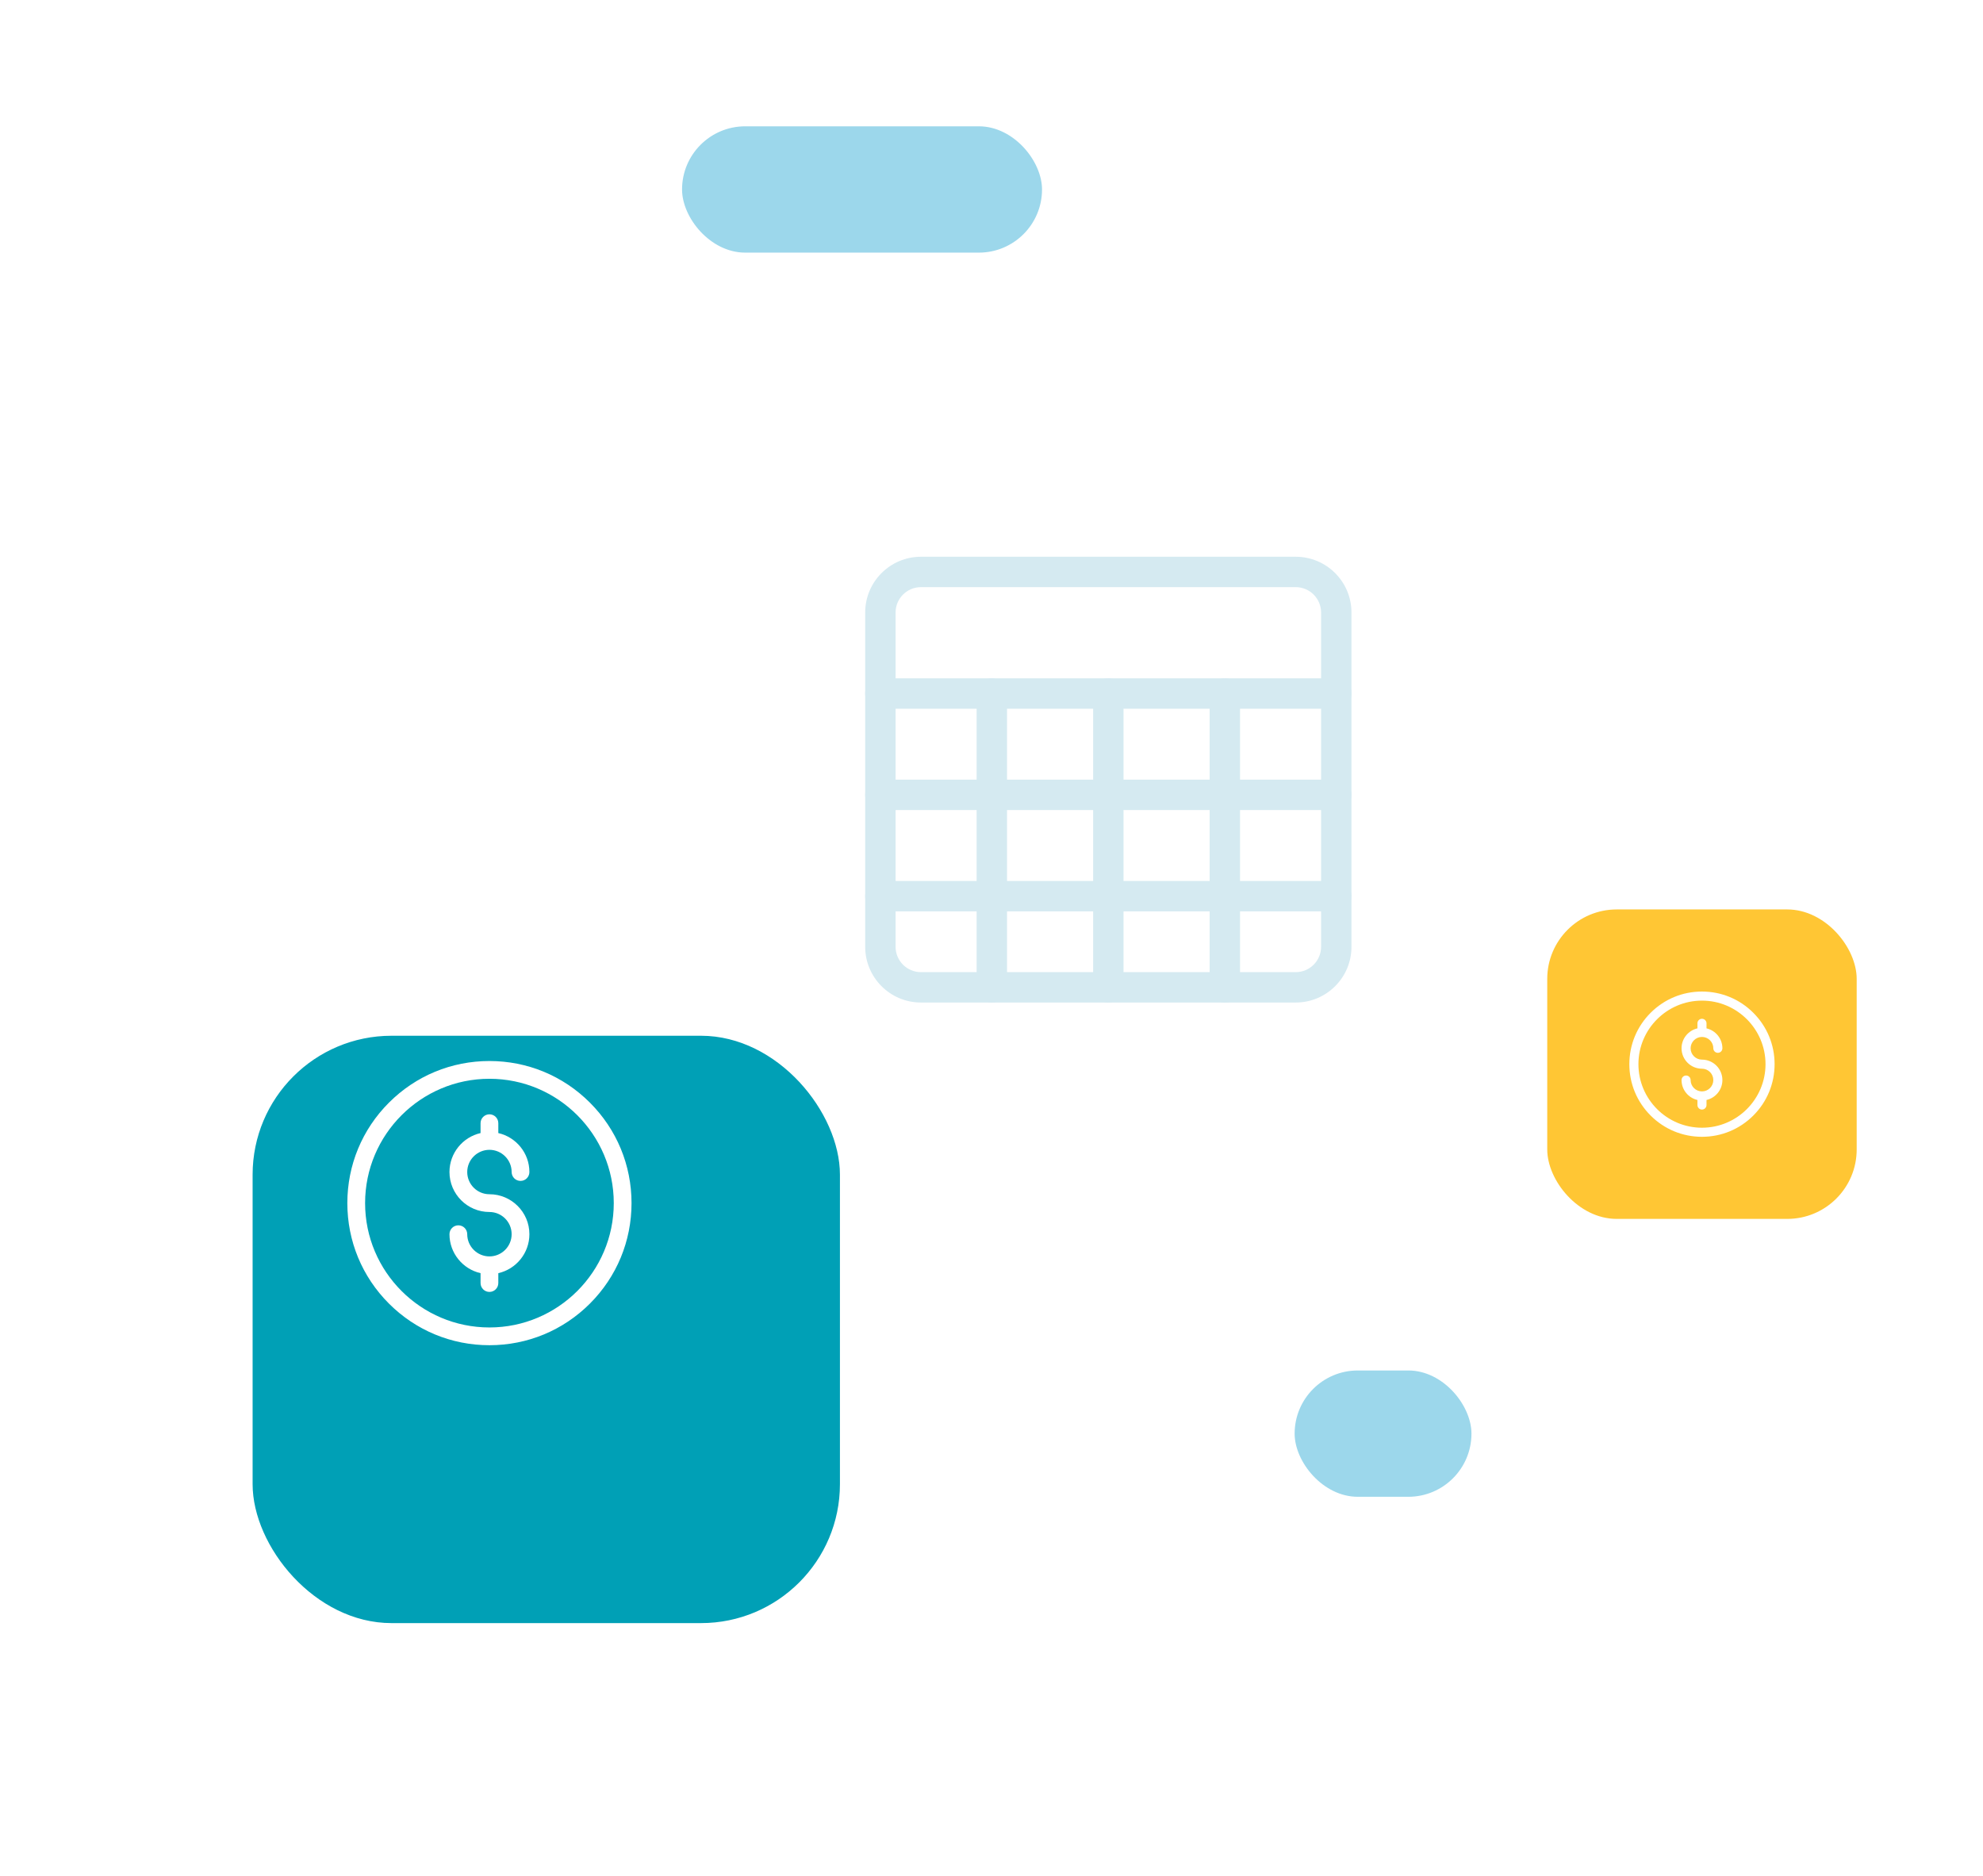<svg width="314" height="297" viewBox="0 0 314 297" fill="none" xmlns="http://www.w3.org/2000/svg">
<g filter="url(#filter0_d)">
<rect x="72" y="30" width="197" height="197" rx="30" fill="white"/>
</g>
<g filter="url(#filter1_d)">
<rect x="31" y="144" width="93" height="93" rx="22" fill="#00A0B6"/>
</g>
<rect x="245" y="144" width="49" height="49" rx="11" fill="#FFC634"/>
<rect x="165" y="40" width="57" height="20" rx="10" transform="rotate(-180 165 40)" fill="#9CD7EB"/>
<rect x="233" y="237" width="28" height="20" rx="10" transform="rotate(-180 233 237)" fill="#9CD7EB"/>
<path d="M77.5 213C71.49 213 65.84 210.66 61.59 206.41C57.34 202.16 55 196.51 55 190.5C55 184.49 57.34 178.84 61.59 174.59C65.84 170.34 71.49 168 77.5 168C83.51 168 89.16 170.34 93.41 174.59C97.66 178.84 100 184.49 100 190.5C100 196.51 97.66 202.16 93.41 206.41C89.16 210.66 83.51 213 77.5 213ZM77.5 170.812C66.644 170.812 57.812 179.644 57.812 190.5C57.812 201.356 66.644 210.188 77.5 210.188C88.356 210.188 97.188 201.356 97.188 190.5C97.188 179.644 88.356 170.812 77.5 170.812Z" fill="white"/>
<path d="M77.5 189.094C75.561 189.094 73.984 187.517 73.984 185.578C73.984 183.64 75.561 182.062 77.5 182.062C79.439 182.062 81.016 183.64 81.016 185.578C81.016 186.355 81.645 186.984 82.422 186.984C83.199 186.984 83.828 186.355 83.828 185.578C83.828 182.572 81.721 180.051 78.906 179.409V177.844C78.906 177.067 78.277 176.438 77.5 176.438C76.723 176.438 76.094 177.067 76.094 177.844V179.409C73.279 180.051 71.172 182.572 71.172 185.578C71.172 189.067 74.011 191.906 77.5 191.906C79.439 191.906 81.016 193.483 81.016 195.422C81.016 197.36 79.439 198.938 77.5 198.938C75.561 198.938 73.984 197.36 73.984 195.422C73.984 194.645 73.355 194.016 72.578 194.016C71.801 194.016 71.172 194.645 71.172 195.422C71.172 198.428 73.279 200.949 76.094 201.591V203.156C76.094 203.933 76.723 204.562 77.5 204.562C78.277 204.562 78.906 203.933 78.906 203.156V201.591C81.721 200.949 83.828 198.428 83.828 195.422C83.828 191.933 80.989 189.094 77.5 189.094Z" fill="white"/>
<path d="M269.5 180C266.428 180 263.54 178.804 261.368 176.632C259.196 174.46 258 171.572 258 168.5C258 165.428 259.196 162.54 261.368 160.368C263.54 158.196 266.428 157 269.5 157C272.572 157 275.46 158.196 277.632 160.368C279.804 162.54 281 165.428 281 168.5C281 171.572 279.804 174.46 277.632 176.632C275.46 178.804 272.572 180 269.5 180ZM269.5 158.438C263.952 158.438 259.438 162.952 259.438 168.5C259.438 174.048 263.952 178.562 269.5 178.562C275.048 178.562 279.562 174.048 279.562 168.5C279.562 162.952 275.048 158.438 269.5 158.438Z" fill="white"/>
<path d="M269.5 167.781C268.509 167.781 267.703 166.975 267.703 165.984C267.703 164.994 268.509 164.188 269.5 164.188C270.491 164.188 271.297 164.994 271.297 165.984C271.297 166.381 271.619 166.703 272.016 166.703C272.413 166.703 272.734 166.381 272.734 165.984C272.734 164.448 271.657 163.159 270.219 162.831V162.031C270.219 161.634 269.897 161.312 269.5 161.312C269.103 161.312 268.781 161.634 268.781 162.031V162.831C267.343 163.159 266.266 164.448 266.266 165.984C266.266 167.768 267.717 169.219 269.5 169.219C270.491 169.219 271.297 170.025 271.297 171.016C271.297 172.006 270.491 172.812 269.5 172.812C268.509 172.812 267.703 172.006 267.703 171.016C267.703 170.619 267.381 170.297 266.984 170.297C266.587 170.297 266.266 170.619 266.266 171.016C266.266 172.552 267.343 173.841 268.781 174.169V174.969C268.781 175.366 269.103 175.688 269.5 175.688C269.897 175.688 270.219 175.366 270.219 174.969V174.169C271.657 173.841 272.734 172.552 272.734 171.016C272.734 169.232 271.283 167.781 269.5 167.781Z" fill="white"/>
<g clip-path="url(#clip0)">
<path d="M205.177 158.739H145.823C140.956 158.739 137 154.784 137 149.917V96.979C137 92.112 140.956 88.156 145.823 88.156H205.177C210.044 88.156 214 92.112 214 96.979V149.917C214 154.784 210.044 158.739 205.177 158.739ZM145.823 92.969C143.612 92.969 141.812 94.769 141.812 96.979V149.917C141.812 152.127 143.612 153.927 145.823 153.927H205.177C207.388 153.927 209.188 152.127 209.188 149.917V96.979C209.188 94.769 207.388 92.969 205.177 92.969H145.823Z" fill="#D5EAF1"/>
<path d="M211.594 112.219H139.406C138.078 112.219 137 111.141 137 109.812C137 108.484 138.078 107.406 139.406 107.406H211.594C212.922 107.406 214 108.484 214 109.812C214 111.141 212.922 112.219 211.594 112.219Z" fill="#D5EAF1"/>
<path d="M211.594 128.262H139.406C138.078 128.262 137 127.184 137 125.855C137 124.527 138.078 123.449 139.406 123.449H211.594C212.922 123.449 214 124.527 214 125.855C214 127.184 212.922 128.262 211.594 128.262Z" fill="#D5EAF1"/>
<path d="M211.594 144.305H139.406C138.078 144.305 137 143.227 137 141.898C137 140.57 138.078 139.492 139.406 139.492H211.594C212.922 139.492 214 140.57 214 141.898C214 143.227 212.922 144.305 211.594 144.305Z" fill="#D5EAF1"/>
<path d="M157.051 158.739C155.723 158.739 154.645 157.661 154.645 156.333V109.812C154.645 108.484 155.723 107.406 157.051 107.406C158.379 107.406 159.457 108.484 159.457 109.812V156.333C159.457 157.661 158.379 158.739 157.051 158.739Z" fill="#D5EAF1"/>
<path d="M175.5 158.739C174.172 158.739 173.094 157.661 173.094 156.333V109.812C173.094 108.484 174.172 107.406 175.5 107.406C176.828 107.406 177.906 108.484 177.906 109.812V156.333C177.906 157.661 176.828 158.739 175.5 158.739Z" fill="#D5EAF1"/>
<path d="M193.949 158.739C192.621 158.739 191.543 157.661 191.543 156.333V109.812C191.543 108.484 192.621 107.406 193.949 107.406C195.277 107.406 196.355 108.484 196.355 109.812V156.333C196.355 157.661 195.277 158.739 193.949 158.739Z" fill="#D5EAF1"/>
</g>
<defs>
<filter id="filter0_d" x="27" y="0" width="287" height="287" filterUnits="userSpaceOnUse" color-interpolation-filters="sRGB">
<feFlood flood-opacity="0" result="BackgroundImageFix"/>
<feColorMatrix in="SourceAlpha" type="matrix" values="0 0 0 0 0 0 0 0 0 0 0 0 0 0 0 0 0 0 127 0" result="hardAlpha"/>
<feOffset dy="15"/>
<feGaussianBlur stdDeviation="22.5"/>
<feColorMatrix type="matrix" values="0 0 0 0 0.72 0 0 0 0 0.748 0 0 0 0 0.796 0 0 0 0.25 0"/>
<feBlend mode="normal" in2="BackgroundImageFix" result="effect1_dropShadow"/>
<feBlend mode="normal" in="SourceGraphic" in2="effect1_dropShadow" result="shape"/>
</filter>
<filter id="filter1_d" x="0" y="124" width="173" height="173" filterUnits="userSpaceOnUse" color-interpolation-filters="sRGB">
<feFlood flood-opacity="0" result="BackgroundImageFix"/>
<feColorMatrix in="SourceAlpha" type="matrix" values="0 0 0 0 0 0 0 0 0 0 0 0 0 0 0 0 0 0 127 0" result="hardAlpha"/>
<feOffset dx="9" dy="20"/>
<feGaussianBlur stdDeviation="20"/>
<feColorMatrix type="matrix" values="0 0 0 0 0 0 0 0 0 0.352 0 0 0 0 0.429 0 0 0 0.25 0"/>
<feBlend mode="normal" in2="BackgroundImageFix" result="effect1_dropShadow"/>
<feBlend mode="normal" in="SourceGraphic" in2="effect1_dropShadow" result="shape"/>
</filter>
<clipPath id="clip0">
<rect width="77" height="77" fill="white" transform="translate(137 85)"/>
</clipPath>
</defs>
</svg>
